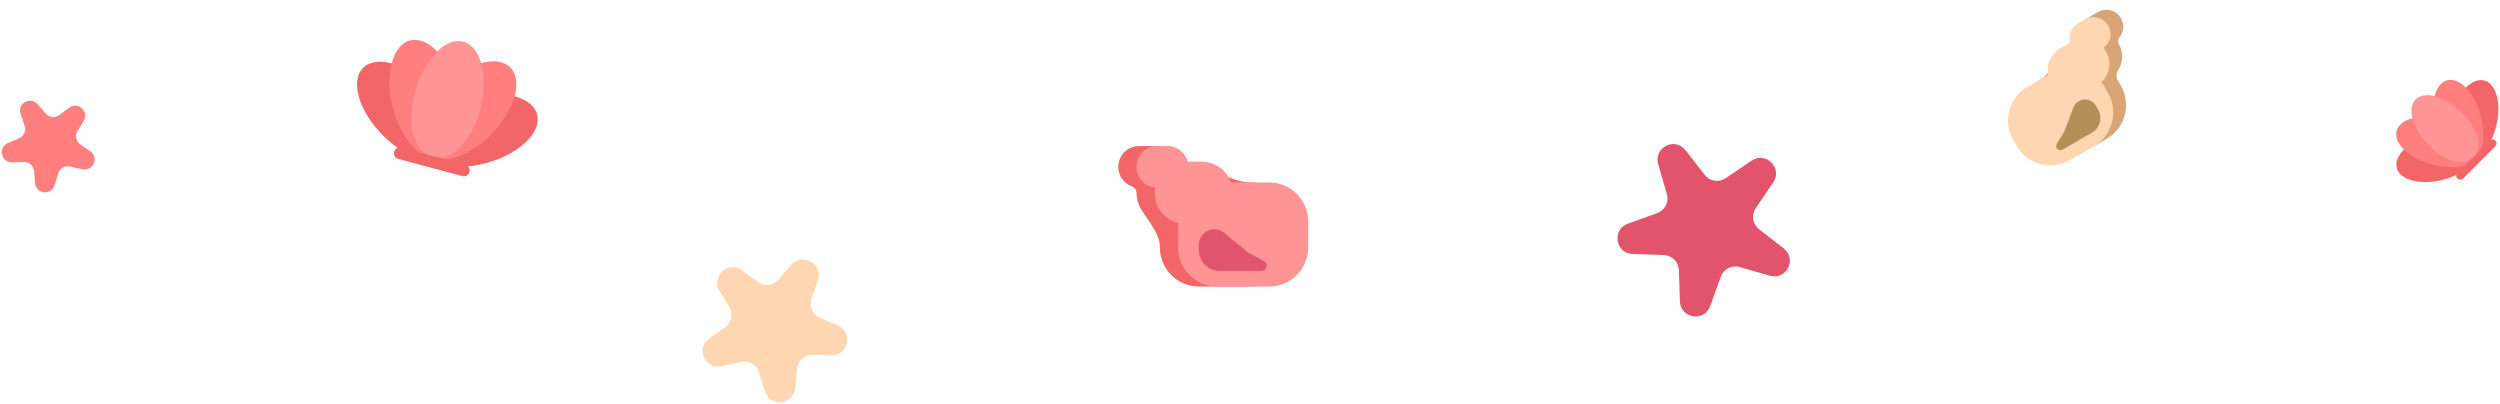 
<svg width="1281" height="207" viewBox="0 0 1281 207" fill="none" xmlns="http://www.w3.org/2000/svg">
<g filter="url(#filter0_d_464_216)">
<path d="M249.077 78.576C232.172 83.106 216.458 79.279 213.98 70.03C211.502 60.781 223.197 49.611 240.102 45.081C257.007 40.551 272.72 44.377 275.198 53.627C277.677 62.876 265.982 74.046 249.077 78.576Z" fill="#F26668"/>
<path d="M196.239 64.418C208.614 76.793 224.135 81.337 230.906 74.566C237.677 67.795 233.134 52.273 220.759 39.898C208.384 27.523 192.863 22.98 186.092 29.751C179.321 36.522 183.864 52.043 196.239 64.418Z" fill="#F26668"/>
<path d="M251.308 64.233C238.932 76.608 225.271 79.897 218.5 73.126C211.729 66.355 214.413 52.088 226.788 39.713C239.163 27.337 254.684 22.794 261.455 29.565C268.226 36.336 263.683 51.857 251.308 64.233Z" fill="#FF7E7E"/>
<path d="M201.48 50.881C206.01 67.786 216.251 77.917 225.5 75.438C234.749 72.96 239.505 58.811 234.975 41.906C230.445 25.001 219.275 13.306 210.026 15.784C200.777 18.263 196.951 33.976 201.48 50.881Z" fill="#FF7E7E"/>
<path d="M245.965 51.476C241.435 68.381 230.844 77.917 221.594 75.438C212.345 72.96 207.94 59.406 212.47 42.501C217 25.596 228.17 13.901 237.419 16.38C246.668 18.858 250.495 34.571 245.965 51.476Z" fill="#FF9494"/>
<path d="M201.942 72.761C202.371 71.161 204.016 70.211 205.616 70.64L238.458 79.44C240.058 79.868 241.008 81.513 240.579 83.114C240.15 84.714 238.505 85.664 236.905 85.235L204.064 76.435C202.463 76.007 201.513 74.362 201.942 72.761Z" fill="#F26668"/>
<path d="M405.476 130.747C411.245 124.11 421.942 130.286 419.078 138.6L415.841 147.999C414.472 151.974 416.414 156.332 420.286 157.971L429.194 161.742C437.329 165.186 434.7 177.335 425.868 177.106L416.488 176.864C412.237 176.754 408.643 179.988 408.306 184.227L407.549 193.746C406.851 202.528 394.545 203.896 391.934 195.483L388.965 185.915C387.727 181.926 383.63 179.561 379.557 180.483L369.787 182.696C361.195 184.642 356.227 173.3 363.483 168.304L371.348 162.889C374.85 160.478 375.855 155.749 373.634 152.122L368.734 144.12C364.12 136.585 373.326 128.234 380.377 133.558L388.097 139.386C391.452 141.92 396.197 141.423 398.955 138.25L405.476 130.747Z" fill="#FFD6B2"/>
<path d="M10.55 53.452C8.712 48.117 15.577 44.154 19.278 48.413L23.463 53.227C25.233 55.264 28.277 55.582 30.431 53.956L35.384 50.216C39.909 46.8 45.816 52.159 42.856 56.994L39.711 62.129C38.286 64.456 38.931 67.491 41.178 69.038L46.225 72.513C50.881 75.719 47.694 82.997 42.18 81.748L35.91 80.328C33.297 79.737 30.668 81.254 29.874 83.814L27.968 89.953C26.293 95.353 18.396 94.474 17.948 88.839L17.462 82.731C17.246 80.011 14.94 77.935 12.212 78.006L6.193 78.161C0.525 78.308 -1.162 70.512 4.059 68.302L9.775 65.882C12.259 64.83 13.506 62.034 12.627 59.483L10.55 53.452Z" fill="#FF7E7E"/>
<path d="M897.511 77.317C904.807 72.368 913.572 81.132 908.622 88.429L899.641 101.668C897.274 105.159 898.023 109.888 901.353 112.476L913.986 122.292C920.947 127.702 915.32 138.746 906.852 136.293L891.485 131.843C887.434 130.67 883.167 132.844 881.735 136.811L876.303 151.859C873.309 160.151 861.067 158.212 860.782 149.4L860.266 133.411C860.13 129.195 856.744 125.809 852.529 125.673L836.539 125.157C827.727 124.872 825.788 112.63 834.081 109.636L849.128 104.204C853.096 102.772 855.269 98.506 854.096 94.454L849.646 79.088C847.194 70.619 858.238 64.992 863.647 71.954L873.463 84.586C876.051 87.917 880.781 88.666 884.271 86.298L897.511 77.317Z" fill="#E1546B"/>
<path d="M579.91 90.484C581.295 91.005 582.336 92.35 582.336 93.83C582.336 96.818 583.155 99.616 584.582 102.009C588.35 108.332 594.333 114.469 594.333 121.83C594.333 132.875 603.288 141.83 614.333 141.83H641C652.046 141.83 661 132.875 661 121.83V108.496C661 97.451 652.046 88.496 641 88.496C629.269 88.496 618.067 77.83 606.336 77.83C604.565 77.83 603.081 76.584 602.177 75.061C600.319 71.929 596.903 69.83 592.997 69.83H583.664C577.773 69.83 572.997 74.605 572.997 80.496C572.997 85.066 575.871 88.965 579.91 90.484Z" fill="#F26668"/>
<path d="M591.895 91.107C591.743 91.992 591.664 92.902 591.664 93.83C591.664 101.284 596.762 107.548 603.661 109.325V121.83C603.661 132.875 612.616 141.83 623.661 141.83H650.328C661.374 141.83 670.328 132.875 670.328 121.83V108.496C670.328 97.451 661.374 88.496 650.328 88.496H630.754C628.557 82.282 622.63 77.83 615.664 77.83H608.656C607.472 73.229 603.296 69.83 598.325 69.83H592.992C587.101 69.83 582.325 74.605 582.325 80.496C582.325 86.017 586.519 90.558 591.895 91.107Z" fill="#FF9494"/>
<path d="M627.164 114.273C625.759 113.124 624.001 112.496 622.186 112.496C617.845 112.496 614.325 116.016 614.325 120.357V123.163C614.325 129.054 619.101 133.83 624.992 133.83H646.325C649.119 133.83 650.06 130.097 647.6 128.772L640.069 124.717C639.796 124.57 639.538 124.397 639.298 124.201L627.164 114.273Z" fill="#E1546B"/>
<path d="M1086 14.164C1085.24 15.095 1085.06 16.466 1085.66 17.508C1088.19 21.896 1087.87 27.147 1085.28 31.119C1084.35 32.556 1084.19 34.464 1085.05 35.95L1086.72 38.831C1092.24 48.397 1088.96 60.629 1079.4 66.152L1067.13 73.231C1057.57 78.754 1045.34 75.477 1039.81 65.911L1038.15 63.029C1032.63 53.463 1035.9 41.231 1045.47 35.709C1051.77 32.069 1054.3 23.712 1059.26 18.389C1060.12 17.47 1061.13 16.661 1062.27 16C1063.52 15.282 1064.05 13.805 1064.07 12.369C1064.1 9.409 1065.65 6.541 1068.4 4.954L1074.97 1.162C1079.11 -1.23 1084.41 0.19 1086.81 4.334C1088.66 7.548 1088.23 11.455 1086 14.164Z" fill="#D9A476"/>
<path d="M1077.83 19.477C1078.29 20.037 1078.72 20.645 1079.09 21.297C1082.16 26.612 1081.05 33.193 1076.78 37.233C1077.4 38.013 1077.98 38.848 1078.49 39.739L1080.15 42.62C1085.68 52.186 1082.4 64.418 1072.83 69.941L1060.57 77.02C1051 82.543 1038.77 79.266 1033.25 69.7L1031.59 66.818C1026.06 57.252 1029.34 45.02 1038.91 39.498L1049.43 33.424C1048.45 28.159 1050.81 22.619 1055.71 19.789L1060.64 16.942C1059.61 13.224 1061.16 9.137 1064.66 7.118L1068.41 4.952C1072.56 2.559 1077.86 3.979 1080.25 8.123C1082.49 12.008 1081.39 16.907 1077.83 19.477Z" fill="#FFD6B2"/>
<path d="M1062.42 50.1C1062.94 48.721 1063.92 47.565 1065.2 46.828C1068.25 45.065 1072.16 46.111 1073.92 49.165L1075.06 51.139C1077.45 55.284 1076.03 60.584 1071.89 62.977L1056.88 71.642C1054.92 72.777 1052.74 70.533 1053.93 68.602L1057.58 62.69C1057.71 62.476 1057.82 62.249 1057.91 62.014L1062.42 50.1Z" fill="#B38F5A"/>
<path d="M1278.85 60.395C1275.74 72.023 1268.05 80.068 1261.69 78.363C1255.33 76.658 1252.7 65.85 1255.81 54.221C1258.93 42.593 1266.61 34.549 1272.97 36.253C1279.34 37.958 1281.97 48.767 1278.85 60.395Z" fill="#F26668"/>
<path d="M1252.24 87.001C1263.87 83.885 1271.92 76.202 1270.21 69.84C1268.51 63.477 1257.7 60.846 1246.07 63.962C1234.44 67.077 1226.4 74.761 1228.1 81.123C1229.81 87.485 1240.62 90.117 1252.24 87.001Z" fill="#F26668"/>
<path d="M1271.07 54.133C1274.19 65.761 1272.03 75.364 1265.66 77.068C1259.3 78.773 1251.15 71.934 1248.03 60.306C1244.92 48.678 1247.55 37.87 1253.91 36.165C1260.27 34.46 1267.96 42.505 1271.07 54.133Z" fill="#FF7E7E"/>
<path d="M1245.98 79.223C1257.61 82.339 1266.9 80.488 1268.61 74.126C1270.31 67.763 1263.78 59.3 1252.16 56.184C1240.53 53.068 1229.72 55.7 1228.01 62.062C1226.31 68.424 1234.35 76.108 1245.98 79.223Z" fill="#FF7E7E"/>
<path d="M1261.64 52.928C1270.15 61.441 1272.19 71.03 1267.53 75.687C1262.87 80.345 1253.28 78.307 1244.77 69.795C1236.26 61.282 1233.13 50.606 1237.79 45.948C1242.45 41.291 1253.13 44.416 1261.64 52.928Z" fill="#FF9494"/>
<path d="M1259.18 86.473C1258.37 85.668 1258.37 84.361 1259.18 83.555L1275.72 67.018C1276.52 66.212 1277.83 66.212 1278.63 67.018C1279.44 67.824 1279.44 69.13 1278.63 69.936L1262.1 86.473C1261.29 87.279 1259.98 87.279 1259.18 86.473Z" fill="#F26668"/>
</g>
<defs>
<filter id="filter0_d_464_216" x="0.919" y="0" width="1279.24" height="206.115" filterUnits="userSpaceOnUse" color-interpolation-filters="sRGB">
<feFlood flood-opacity="0" result="BackgroundImageFix"/>
<feColorMatrix in="SourceAlpha" type="matrix" values="0 0 0 0 0 0 0 0 0 0 0 0 0 0 0 0 0 0 127 0" result="hardAlpha"/>
<feOffset dy="5"/>
<feComposite in2="hardAlpha" operator="out"/>
<feColorMatrix type="matrix" values="0 0 0 0 0.875 0 0 0 0 0.694 0 0 0 0 0.42 0 0 0 1 0"/>
<feBlend mode="normal" in2="BackgroundImageFix" result="effect1_dropShadow_464_216"/>
<feBlend mode="normal" in="SourceGraphic" in2="effect1_dropShadow_464_216" result="shape"/>
</filter>
</defs>
</svg>
